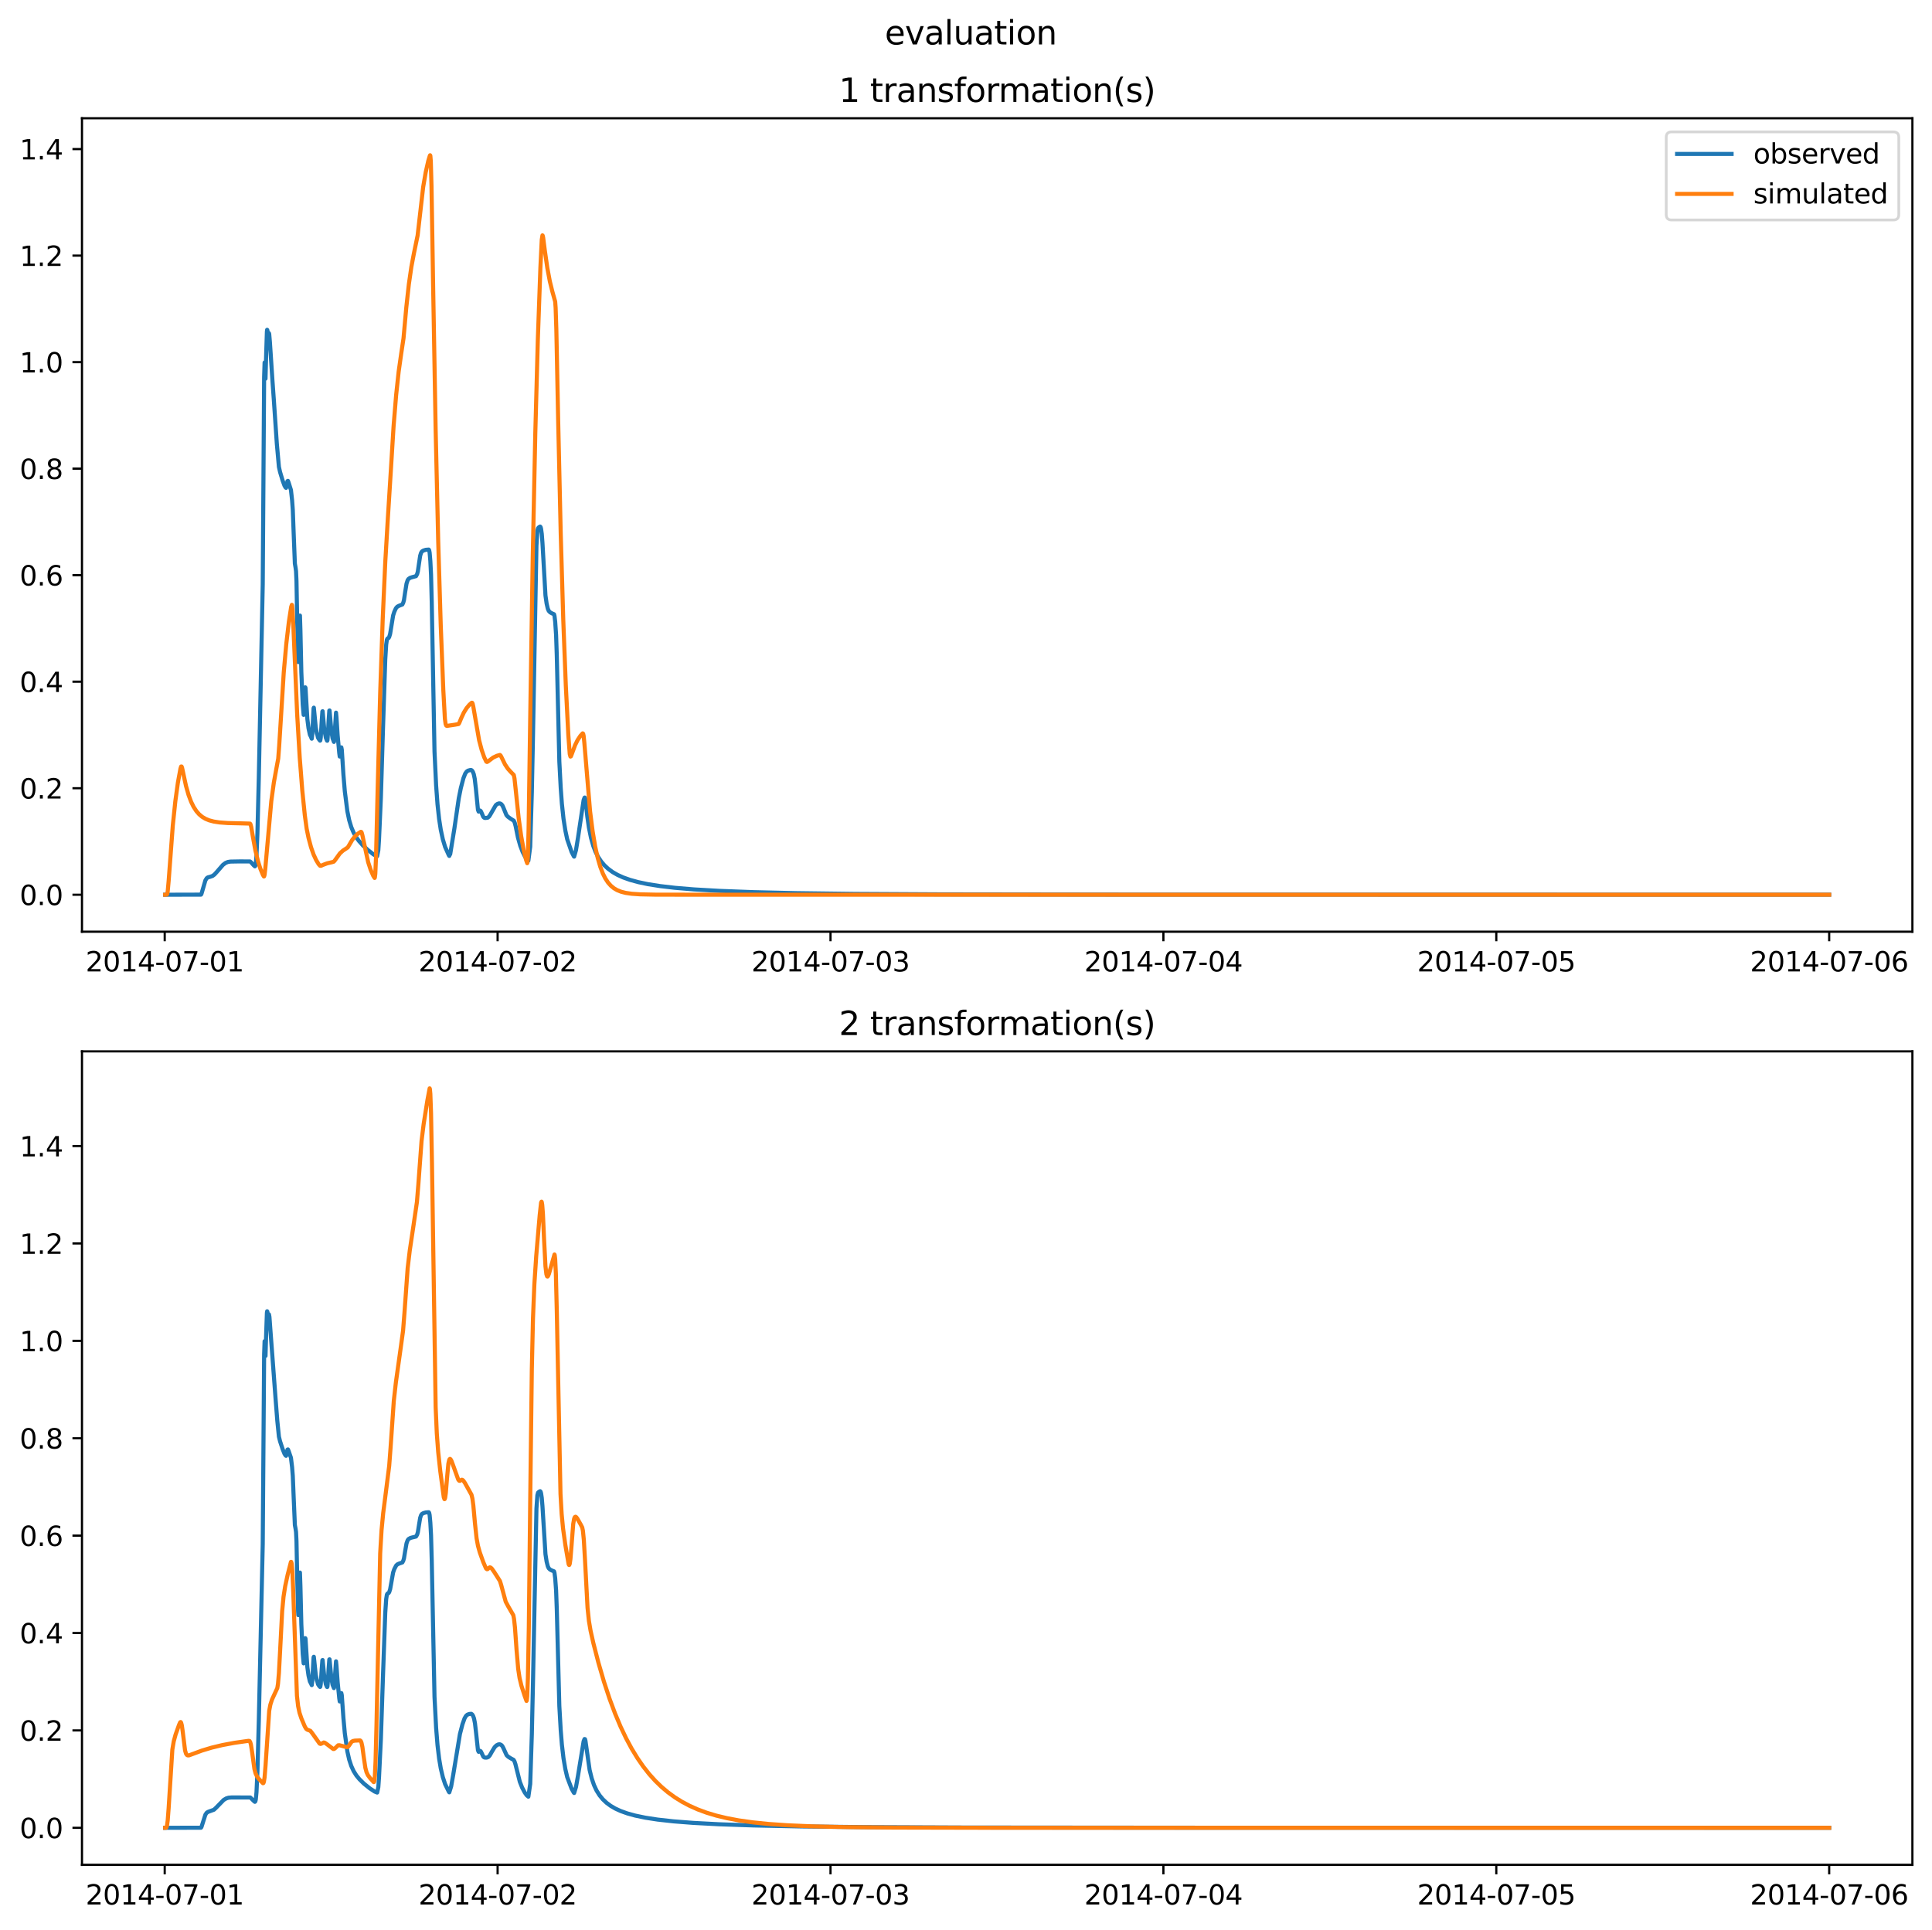 <?xml version="1.0" encoding="utf-8" standalone="no"?>
<!DOCTYPE svg PUBLIC "-//W3C//DTD SVG 1.1//EN"
  "http://www.w3.org/Graphics/SVG/1.1/DTD/svg11.dtd">
<svg xmlns:xlink="http://www.w3.org/1999/xlink" width="709.427pt" height="708.798pt" viewBox="0 0 709.427 708.798" xmlns="http://www.w3.org/2000/svg" version="1.1">
 <defs>
  <style type="text/css">*{stroke-linejoin: round; stroke-linecap: butt}</style>
 </defs>
 <g id="figure_1">
  <g id="patch_1">
   <path d="M 0 708.798 
L 709.427 708.798 
L 709.427 0 
L 0 0 
z
" style="fill: #ffffff"/>
  </g>
  <g id="axes_1">
   <g id="patch_2">
    <path d="M 30.103 342.2 
L 702.227 342.2 
L 702.227 43.44 
L 30.103 43.44 
z
" style="fill: #ffffff"/>
   </g>
   <g id="matplotlib.axis_1">
    <g id="xtick_1">
     <g id="line2d_1">
      <defs>
       <path id="m3fa8c6dbcb" d="M 0 0 
L 0 3.5 
" style="stroke: #000000; stroke-width: 0.8"/>
      </defs>
      <g>
       <use xlink:href="#m3fa8c6dbcb" x="60.484" y="342.2" style="stroke: #000000; stroke-width: 0.8"/>
      </g>
     </g>
     <g id="text_1">
      <!-- 2014-07-01 -->
      <g transform="translate(31.427 356.798) scale(0.1 -0.1)">
       <defs>
        <path id="DejaVuSans-32" d="M 1228 531 
L 3431 531 
L 3431 0 
L 469 0 
L 469 531 
Q 828 903 1448 1529 
Q 2069 2156 2228 2338 
Q 2531 2678 2651 2914 
Q 2772 3150 2772 3378 
Q 2772 3750 2511 3984 
Q 2250 4219 1831 4219 
Q 1534 4219 1204 4116 
Q 875 4013 500 3803 
L 500 4441 
Q 881 4594 1212 4672 
Q 1544 4750 1819 4750 
Q 2544 4750 2975 4387 
Q 3406 4025 3406 3419 
Q 3406 3131 3298 2873 
Q 3191 2616 2906 2266 
Q 2828 2175 2409 1742 
Q 1991 1309 1228 531 
z
" transform="scale(0.016)"/>
        <path id="DejaVuSans-30" d="M 2034 4250 
Q 1547 4250 1301 3770 
Q 1056 3291 1056 2328 
Q 1056 1369 1301 889 
Q 1547 409 2034 409 
Q 2525 409 2770 889 
Q 3016 1369 3016 2328 
Q 3016 3291 2770 3770 
Q 2525 4250 2034 4250 
z
M 2034 4750 
Q 2819 4750 3233 4129 
Q 3647 3509 3647 2328 
Q 3647 1150 3233 529 
Q 2819 -91 2034 -91 
Q 1250 -91 836 529 
Q 422 1150 422 2328 
Q 422 3509 836 4129 
Q 1250 4750 2034 4750 
z
" transform="scale(0.016)"/>
        <path id="DejaVuSans-31" d="M 794 531 
L 1825 531 
L 1825 4091 
L 703 3866 
L 703 4441 
L 1819 4666 
L 2450 4666 
L 2450 531 
L 3481 531 
L 3481 0 
L 794 0 
L 794 531 
z
" transform="scale(0.016)"/>
        <path id="DejaVuSans-34" d="M 2419 4116 
L 825 1625 
L 2419 1625 
L 2419 4116 
z
M 2253 4666 
L 3047 4666 
L 3047 1625 
L 3713 1625 
L 3713 1100 
L 3047 1100 
L 3047 0 
L 2419 0 
L 2419 1100 
L 313 1100 
L 313 1709 
L 2253 4666 
z
" transform="scale(0.016)"/>
        <path id="DejaVuSans-2d" d="M 313 2009 
L 1997 2009 
L 1997 1497 
L 313 1497 
L 313 2009 
z
" transform="scale(0.016)"/>
        <path id="DejaVuSans-37" d="M 525 4666 
L 3525 4666 
L 3525 4397 
L 1831 0 
L 1172 0 
L 2766 4134 
L 525 4134 
L 525 4666 
z
" transform="scale(0.016)"/>
       </defs>
       <use xlink:href="#DejaVuSans-32"/>
       <use xlink:href="#DejaVuSans-30" x="63.623"/>
       <use xlink:href="#DejaVuSans-31" x="127.246"/>
       <use xlink:href="#DejaVuSans-34" x="190.869"/>
       <use xlink:href="#DejaVuSans-2d" x="254.492"/>
       <use xlink:href="#DejaVuSans-30" x="290.576"/>
       <use xlink:href="#DejaVuSans-37" x="354.199"/>
       <use xlink:href="#DejaVuSans-2d" x="417.822"/>
       <use xlink:href="#DejaVuSans-30" x="453.906"/>
       <use xlink:href="#DejaVuSans-31" x="517.529"/>
      </g>
     </g>
    </g>
    <g id="xtick_2">
     <g id="line2d_2">
      <g>
       <use xlink:href="#m3fa8c6dbcb" x="182.723" y="342.2" style="stroke: #000000; stroke-width: 0.8"/>
      </g>
     </g>
     <g id="text_2">
      <!-- 2014-07-02 -->
      <g transform="translate(153.665 356.798) scale(0.1 -0.1)">
       <use xlink:href="#DejaVuSans-32"/>
       <use xlink:href="#DejaVuSans-30" x="63.623"/>
       <use xlink:href="#DejaVuSans-31" x="127.246"/>
       <use xlink:href="#DejaVuSans-34" x="190.869"/>
       <use xlink:href="#DejaVuSans-2d" x="254.492"/>
       <use xlink:href="#DejaVuSans-30" x="290.576"/>
       <use xlink:href="#DejaVuSans-37" x="354.199"/>
       <use xlink:href="#DejaVuSans-2d" x="417.822"/>
       <use xlink:href="#DejaVuSans-30" x="453.906"/>
       <use xlink:href="#DejaVuSans-32" x="517.529"/>
      </g>
     </g>
    </g>
    <g id="xtick_3">
     <g id="line2d_3">
      <g>
       <use xlink:href="#m3fa8c6dbcb" x="304.961" y="342.2" style="stroke: #000000; stroke-width: 0.8"/>
      </g>
     </g>
     <g id="text_3">
      <!-- 2014-07-03 -->
      <g transform="translate(275.903 356.798) scale(0.1 -0.1)">
       <defs>
        <path id="DejaVuSans-33" d="M 2597 2516 
Q 3050 2419 3304 2112 
Q 3559 1806 3559 1356 
Q 3559 666 3084 287 
Q 2609 -91 1734 -91 
Q 1441 -91 1130 -33 
Q 819 25 488 141 
L 488 750 
Q 750 597 1062 519 
Q 1375 441 1716 441 
Q 2309 441 2620 675 
Q 2931 909 2931 1356 
Q 2931 1769 2642 2001 
Q 2353 2234 1838 2234 
L 1294 2234 
L 1294 2753 
L 1863 2753 
Q 2328 2753 2575 2939 
Q 2822 3125 2822 3475 
Q 2822 3834 2567 4026 
Q 2313 4219 1838 4219 
Q 1578 4219 1281 4162 
Q 984 4106 628 3988 
L 628 4550 
Q 988 4650 1302 4700 
Q 1616 4750 1894 4750 
Q 2613 4750 3031 4423 
Q 3450 4097 3450 3541 
Q 3450 3153 3228 2886 
Q 3006 2619 2597 2516 
z
" transform="scale(0.016)"/>
       </defs>
       <use xlink:href="#DejaVuSans-32"/>
       <use xlink:href="#DejaVuSans-30" x="63.623"/>
       <use xlink:href="#DejaVuSans-31" x="127.246"/>
       <use xlink:href="#DejaVuSans-34" x="190.869"/>
       <use xlink:href="#DejaVuSans-2d" x="254.492"/>
       <use xlink:href="#DejaVuSans-30" x="290.576"/>
       <use xlink:href="#DejaVuSans-37" x="354.199"/>
       <use xlink:href="#DejaVuSans-2d" x="417.822"/>
       <use xlink:href="#DejaVuSans-30" x="453.906"/>
       <use xlink:href="#DejaVuSans-33" x="517.529"/>
      </g>
     </g>
    </g>
    <g id="xtick_4">
     <g id="line2d_4">
      <g>
       <use xlink:href="#m3fa8c6dbcb" x="427.199" y="342.2" style="stroke: #000000; stroke-width: 0.8"/>
      </g>
     </g>
     <g id="text_4">
      <!-- 2014-07-04 -->
      <g transform="translate(398.141 356.798) scale(0.1 -0.1)">
       <use xlink:href="#DejaVuSans-32"/>
       <use xlink:href="#DejaVuSans-30" x="63.623"/>
       <use xlink:href="#DejaVuSans-31" x="127.246"/>
       <use xlink:href="#DejaVuSans-34" x="190.869"/>
       <use xlink:href="#DejaVuSans-2d" x="254.492"/>
       <use xlink:href="#DejaVuSans-30" x="290.576"/>
       <use xlink:href="#DejaVuSans-37" x="354.199"/>
       <use xlink:href="#DejaVuSans-2d" x="417.822"/>
       <use xlink:href="#DejaVuSans-30" x="453.906"/>
       <use xlink:href="#DejaVuSans-34" x="517.529"/>
      </g>
     </g>
    </g>
    <g id="xtick_5">
     <g id="line2d_5">
      <g>
       <use xlink:href="#m3fa8c6dbcb" x="549.437" y="342.2" style="stroke: #000000; stroke-width: 0.8"/>
      </g>
     </g>
     <g id="text_5">
      <!-- 2014-07-05 -->
      <g transform="translate(520.38 356.798) scale(0.1 -0.1)">
       <defs>
        <path id="DejaVuSans-35" d="M 691 4666 
L 3169 4666 
L 3169 4134 
L 1269 4134 
L 1269 2991 
Q 1406 3038 1543 3061 
Q 1681 3084 1819 3084 
Q 2600 3084 3056 2656 
Q 3513 2228 3513 1497 
Q 3513 744 3044 326 
Q 2575 -91 1722 -91 
Q 1428 -91 1123 -41 
Q 819 9 494 109 
L 494 744 
Q 775 591 1075 516 
Q 1375 441 1709 441 
Q 2250 441 2565 725 
Q 2881 1009 2881 1497 
Q 2881 1984 2565 2268 
Q 2250 2553 1709 2553 
Q 1456 2553 1204 2497 
Q 953 2441 691 2322 
L 691 4666 
z
" transform="scale(0.016)"/>
       </defs>
       <use xlink:href="#DejaVuSans-32"/>
       <use xlink:href="#DejaVuSans-30" x="63.623"/>
       <use xlink:href="#DejaVuSans-31" x="127.246"/>
       <use xlink:href="#DejaVuSans-34" x="190.869"/>
       <use xlink:href="#DejaVuSans-2d" x="254.492"/>
       <use xlink:href="#DejaVuSans-30" x="290.576"/>
       <use xlink:href="#DejaVuSans-37" x="354.199"/>
       <use xlink:href="#DejaVuSans-2d" x="417.822"/>
       <use xlink:href="#DejaVuSans-30" x="453.906"/>
       <use xlink:href="#DejaVuSans-35" x="517.529"/>
      </g>
     </g>
    </g>
    <g id="xtick_6">
     <g id="line2d_6">
      <g>
       <use xlink:href="#m3fa8c6dbcb" x="671.676" y="342.2" style="stroke: #000000; stroke-width: 0.8"/>
      </g>
     </g>
     <g id="text_6">
      <!-- 2014-07-06 -->
      <g transform="translate(642.618 356.798) scale(0.1 -0.1)">
       <defs>
        <path id="DejaVuSans-36" d="M 2113 2584 
Q 1688 2584 1439 2293 
Q 1191 2003 1191 1497 
Q 1191 994 1439 701 
Q 1688 409 2113 409 
Q 2538 409 2786 701 
Q 3034 994 3034 1497 
Q 3034 2003 2786 2293 
Q 2538 2584 2113 2584 
z
M 3366 4563 
L 3366 3988 
Q 3128 4100 2886 4159 
Q 2644 4219 2406 4219 
Q 1781 4219 1451 3797 
Q 1122 3375 1075 2522 
Q 1259 2794 1537 2939 
Q 1816 3084 2150 3084 
Q 2853 3084 3261 2657 
Q 3669 2231 3669 1497 
Q 3669 778 3244 343 
Q 2819 -91 2113 -91 
Q 1303 -91 875 529 
Q 447 1150 447 2328 
Q 447 3434 972 4092 
Q 1497 4750 2381 4750 
Q 2619 4750 2861 4703 
Q 3103 4656 3366 4563 
z
" transform="scale(0.016)"/>
       </defs>
       <use xlink:href="#DejaVuSans-32"/>
       <use xlink:href="#DejaVuSans-30" x="63.623"/>
       <use xlink:href="#DejaVuSans-31" x="127.246"/>
       <use xlink:href="#DejaVuSans-34" x="190.869"/>
       <use xlink:href="#DejaVuSans-2d" x="254.492"/>
       <use xlink:href="#DejaVuSans-30" x="290.576"/>
       <use xlink:href="#DejaVuSans-37" x="354.199"/>
       <use xlink:href="#DejaVuSans-2d" x="417.822"/>
       <use xlink:href="#DejaVuSans-30" x="453.906"/>
       <use xlink:href="#DejaVuSans-36" x="517.529"/>
      </g>
     </g>
    </g>
   </g>
   <g id="matplotlib.axis_2">
    <g id="ytick_1">
     <g id="line2d_7">
      <defs>
       <path id="m1f73ae79f8" d="M 0 0 
L -3.5 0 
" style="stroke: #000000; stroke-width: 0.8"/>
      </defs>
      <g>
       <use xlink:href="#m1f73ae79f8" x="30.103" y="328.62" style="stroke: #000000; stroke-width: 0.8"/>
      </g>
     </g>
     <g id="text_7">
      <!-- 0.0 -->
      <g transform="translate(7.2 332.419) scale(0.1 -0.1)">
       <defs>
        <path id="DejaVuSans-2e" d="M 684 794 
L 1344 794 
L 1344 0 
L 684 0 
L 684 794 
z
" transform="scale(0.016)"/>
       </defs>
       <use xlink:href="#DejaVuSans-30"/>
       <use xlink:href="#DejaVuSans-2e" x="63.623"/>
       <use xlink:href="#DejaVuSans-30" x="95.41"/>
      </g>
     </g>
    </g>
    <g id="ytick_2">
     <g id="line2d_8">
      <g>
       <use xlink:href="#m1f73ae79f8" x="30.103" y="289.497" style="stroke: #000000; stroke-width: 0.8"/>
      </g>
     </g>
     <g id="text_8">
      <!-- 0.2 -->
      <g transform="translate(7.2 293.296) scale(0.1 -0.1)">
       <use xlink:href="#DejaVuSans-30"/>
       <use xlink:href="#DejaVuSans-2e" x="63.623"/>
       <use xlink:href="#DejaVuSans-32" x="95.41"/>
      </g>
     </g>
    </g>
    <g id="ytick_3">
     <g id="line2d_9">
      <g>
       <use xlink:href="#m1f73ae79f8" x="30.103" y="250.373" style="stroke: #000000; stroke-width: 0.8"/>
      </g>
     </g>
     <g id="text_9">
      <!-- 0.4 -->
      <g transform="translate(7.2 254.173) scale(0.1 -0.1)">
       <use xlink:href="#DejaVuSans-30"/>
       <use xlink:href="#DejaVuSans-2e" x="63.623"/>
       <use xlink:href="#DejaVuSans-34" x="95.41"/>
      </g>
     </g>
    </g>
    <g id="ytick_4">
     <g id="line2d_10">
      <g>
       <use xlink:href="#m1f73ae79f8" x="30.103" y="211.25" style="stroke: #000000; stroke-width: 0.8"/>
      </g>
     </g>
     <g id="text_10">
      <!-- 0.6 -->
      <g transform="translate(7.2 215.049) scale(0.1 -0.1)">
       <use xlink:href="#DejaVuSans-30"/>
       <use xlink:href="#DejaVuSans-2e" x="63.623"/>
       <use xlink:href="#DejaVuSans-36" x="95.41"/>
      </g>
     </g>
    </g>
    <g id="ytick_5">
     <g id="line2d_11">
      <g>
       <use xlink:href="#m1f73ae79f8" x="30.103" y="172.127" style="stroke: #000000; stroke-width: 0.8"/>
      </g>
     </g>
     <g id="text_11">
      <!-- 0.8 -->
      <g transform="translate(7.2 175.926) scale(0.1 -0.1)">
       <defs>
        <path id="DejaVuSans-38" d="M 2034 2216 
Q 1584 2216 1326 1975 
Q 1069 1734 1069 1313 
Q 1069 891 1326 650 
Q 1584 409 2034 409 
Q 2484 409 2743 651 
Q 3003 894 3003 1313 
Q 3003 1734 2745 1975 
Q 2488 2216 2034 2216 
z
M 1403 2484 
Q 997 2584 770 2862 
Q 544 3141 544 3541 
Q 544 4100 942 4425 
Q 1341 4750 2034 4750 
Q 2731 4750 3128 4425 
Q 3525 4100 3525 3541 
Q 3525 3141 3298 2862 
Q 3072 2584 2669 2484 
Q 3125 2378 3379 2068 
Q 3634 1759 3634 1313 
Q 3634 634 3220 271 
Q 2806 -91 2034 -91 
Q 1263 -91 848 271 
Q 434 634 434 1313 
Q 434 1759 690 2068 
Q 947 2378 1403 2484 
z
M 1172 3481 
Q 1172 3119 1398 2916 
Q 1625 2713 2034 2713 
Q 2441 2713 2670 2916 
Q 2900 3119 2900 3481 
Q 2900 3844 2670 4047 
Q 2441 4250 2034 4250 
Q 1625 4250 1398 4047 
Q 1172 3844 1172 3481 
z
" transform="scale(0.016)"/>
       </defs>
       <use xlink:href="#DejaVuSans-30"/>
       <use xlink:href="#DejaVuSans-2e" x="63.623"/>
       <use xlink:href="#DejaVuSans-38" x="95.41"/>
      </g>
     </g>
    </g>
    <g id="ytick_6">
     <g id="line2d_12">
      <g>
       <use xlink:href="#m1f73ae79f8" x="30.103" y="133.003" style="stroke: #000000; stroke-width: 0.8"/>
      </g>
     </g>
     <g id="text_12">
      <!-- 1.0 -->
      <g transform="translate(7.2 136.803) scale(0.1 -0.1)">
       <use xlink:href="#DejaVuSans-31"/>
       <use xlink:href="#DejaVuSans-2e" x="63.623"/>
       <use xlink:href="#DejaVuSans-30" x="95.41"/>
      </g>
     </g>
    </g>
    <g id="ytick_7">
     <g id="line2d_13">
      <g>
       <use xlink:href="#m1f73ae79f8" x="30.103" y="93.88" style="stroke: #000000; stroke-width: 0.8"/>
      </g>
     </g>
     <g id="text_13">
      <!-- 1.2 -->
      <g transform="translate(7.2 97.679) scale(0.1 -0.1)">
       <use xlink:href="#DejaVuSans-31"/>
       <use xlink:href="#DejaVuSans-2e" x="63.623"/>
       <use xlink:href="#DejaVuSans-32" x="95.41"/>
      </g>
     </g>
    </g>
    <g id="ytick_8">
     <g id="line2d_14">
      <g>
       <use xlink:href="#m1f73ae79f8" x="30.103" y="54.757" style="stroke: #000000; stroke-width: 0.8"/>
      </g>
     </g>
     <g id="text_14">
      <!-- 1.4 -->
      <g transform="translate(7.2 58.556) scale(0.1 -0.1)">
       <use xlink:href="#DejaVuSans-31"/>
       <use xlink:href="#DejaVuSans-2e" x="63.623"/>
       <use xlink:href="#DejaVuSans-34" x="95.41"/>
      </g>
     </g>
    </g>
   </g>
   <g id="line2d_15">
    <path d="M 60.654 328.62 
L 73.812 328.584 
L 73.982 328.286 
L 75.425 323.329 
L 75.934 322.522 
L 76.358 322.237 
L 77.207 322.019 
L 78.056 321.71 
L 78.735 321.206 
L 79.584 320.28 
L 81.876 317.645 
L 82.81 316.953 
L 83.659 316.594 
L 84.593 316.447 
L 88.073 316.382 
L 91.808 316.4 
L 92.148 316.668 
L 93.166 317.809 
L 93.591 318.191 
L 93.76 318.008 
L 93.93 317.242 
L 94.185 314.294 
L 94.524 306.161 
L 95.034 285.645 
L 96.477 214.641 
L 96.986 138.476 
L 97.156 133.146 
L 97.495 139.07 
L 97.75 129.675 
L 98.005 121.786 
L 98.09 121.122 
L 98.175 121.272 
L 98.429 123.214 
L 98.684 122.3 
L 98.769 122.383 
L 98.854 122.678 
L 99.108 125.645 
L 100.042 139.813 
L 100.551 146.861 
L 101.655 163.013 
L 102.419 171.492 
L 102.843 173.378 
L 103.777 176.481 
L 104.456 178.35 
L 104.881 179.086 
L 105.05 179.18 
L 105.22 178.604 
L 105.56 176.706 
L 105.73 176.612 
L 105.984 177.246 
L 106.833 179.965 
L 107.258 183.751 
L 107.512 187.306 
L 107.852 196.279 
L 108.276 207.026 
L 108.531 208.485 
L 108.701 209.767 
L 108.87 213.469 
L 109.125 227.483 
L 109.465 241.674 
L 109.549 243.19 
L 109.804 235.318 
L 110.059 226.731 
L 110.144 226.091 
L 110.313 231.455 
L 110.653 246.925 
L 111.162 258.77 
L 111.502 262.57 
L 111.587 262.33 
L 112.096 252.453 
L 112.181 252.63 
L 112.86 264.104 
L 113.285 267.469 
L 113.794 269.839 
L 114.133 270.511 
L 114.473 271.314 
L 114.643 269.936 
L 115.152 260.115 
L 115.237 259.914 
L 115.407 261.566 
L 115.916 266.929 
L 116.341 269.403 
L 116.425 269.439 
L 116.765 270.937 
L 117.189 271.63 
L 117.529 272.035 
L 117.614 271.942 
L 117.784 270.86 
L 118.123 264.98 
L 118.378 261.32 
L 118.463 261.219 
L 119.057 267.73 
L 119.651 270.977 
L 120.076 272.03 
L 120.16 272.071 
L 120.245 271.88 
L 120.415 269.593 
L 120.67 264.714 
L 120.924 260.984 
L 121.009 260.939 
L 121.688 268.563 
L 122.113 271.161 
L 122.622 272.498 
L 122.707 272.075 
L 122.962 268.321 
L 123.386 261.744 
L 123.556 263.556 
L 123.98 270.051 
L 124.575 276.617 
L 124.744 277.864 
L 124.829 277.859 
L 125.339 274.491 
L 125.508 275.383 
L 126.103 284.529 
L 126.612 290.592 
L 127.546 297.951 
L 128.225 301.243 
L 128.989 303.787 
L 129.838 305.815 
L 130.771 307.469 
L 131.79 308.864 
L 133.318 310.564 
L 135.016 312.138 
L 137.138 313.808 
L 138.411 314.514 
L 138.496 314.466 
L 138.921 312.279 
L 139.175 308.32 
L 139.854 293.012 
L 140.618 267.985 
L 141.467 242.217 
L 141.807 236.761 
L 142.061 234.969 
L 142.316 234.489 
L 142.656 234.372 
L 142.91 233.961 
L 143.25 232.822 
L 143.589 230.763 
L 144.353 226.062 
L 144.778 224.721 
L 145.372 223.423 
L 145.881 222.823 
L 146.476 222.511 
L 147.749 222.023 
L 148.089 221.312 
L 148.343 220.364 
L 148.768 217.502 
L 149.277 214.349 
L 149.701 213.057 
L 150.041 212.599 
L 150.635 212.212 
L 151.399 211.973 
L 152.757 211.62 
L 153.182 210.829 
L 153.436 209.857 
L 153.861 206.94 
L 154.285 204.109 
L 154.625 203.02 
L 154.964 202.518 
L 155.474 202.208 
L 156.323 201.942 
L 157.426 201.847 
L 157.596 202.111 
L 157.766 203.015 
L 158.02 206.049 
L 158.275 211.071 
L 158.53 221.005 
L 159.548 276.015 
L 160.143 288.51 
L 160.652 295.409 
L 161.246 300.84 
L 161.84 304.705 
L 162.604 308.261 
L 163.453 311.085 
L 164.811 314.126 
L 164.981 314.374 
L 165.151 313.788 
L 165.236 313.854 
L 165.321 313.693 
L 166.849 304.291 
L 168.462 293.196 
L 169.226 289.394 
L 170.159 285.846 
L 170.838 284.115 
L 171.348 283.399 
L 171.857 283.048 
L 172.621 282.829 
L 173.045 282.824 
L 173.3 282.984 
L 173.64 283.487 
L 173.979 284.395 
L 174.319 286.04 
L 174.743 289.644 
L 175.507 297.456 
L 175.762 298.099 
L 175.932 297.981 
L 176.271 297.688 
L 176.526 297.872 
L 176.865 298.592 
L 177.46 300.008 
L 177.799 300.343 
L 178.139 300.439 
L 179.073 300.33 
L 179.582 299.92 
L 180.006 299.269 
L 182.044 295.735 
L 182.638 295.277 
L 183.232 295.067 
L 183.656 295.103 
L 184.081 295.344 
L 184.505 295.865 
L 184.93 296.821 
L 185.948 299.347 
L 186.458 299.934 
L 187.476 300.689 
L 188.665 301.428 
L 189.004 302.156 
L 189.344 303.439 
L 190.193 307.622 
L 191.042 310.634 
L 191.891 312.853 
L 192.824 314.696 
L 193.503 315.671 
L 194.013 316.124 
L 194.692 311.002 
L 195.286 291.113 
L 195.71 270.336 
L 196.984 200.387 
L 197.323 195.02 
L 197.578 193.977 
L 197.918 193.634 
L 198.342 193.399 
L 198.512 193.592 
L 198.682 194.242 
L 198.936 196.055 
L 199.191 199.389 
L 200.294 218.705 
L 200.719 221.692 
L 201.143 223.533 
L 201.483 224.344 
L 201.992 224.894 
L 202.671 225.266 
L 203.435 225.596 
L 203.605 226.209 
L 203.86 228.304 
L 204.199 233.253 
L 204.454 240.877 
L 205.388 279.737 
L 205.897 289.434 
L 206.321 295.19 
L 206.916 300.705 
L 207.595 305.05 
L 208.274 308.234 
L 209.887 312.912 
L 210.736 314.551 
L 210.82 314.634 
L 211.5 312.239 
L 212.264 307.556 
L 214.301 293.875 
L 214.64 292.96 
L 214.725 292.922 
L 214.895 293.24 
L 215.065 294.366 
L 215.659 299.881 
L 216.253 303.995 
L 217.017 307.762 
L 217.866 310.74 
L 218.715 312.932 
L 219.649 314.757 
L 220.752 316.417 
L 221.941 317.817 
L 223.299 319.083 
L 224.997 320.322 
L 226.779 321.342 
L 228.817 322.267 
L 231.363 323.171 
L 234.334 323.987 
L 237.9 324.736 
L 242.399 325.446 
L 247.832 326.079 
L 254.792 326.662 
L 264.3 327.209 
L 276.608 327.672 
L 292.398 328.04 
L 313.959 328.317 
L 345.792 328.486 
L 413.447 328.575 
L 665.903 328.6 
L 671.676 328.6 
L 671.676 328.6 
" clip-path="url(#p3290d3e503)" style="fill: none; stroke: #1f77b4; stroke-width: 1.5; stroke-linecap: square"/>
   </g>
   <g id="line2d_16">
    <path d="M 60.654 328.62 
L 61.248 328.561 
L 61.418 328.26 
L 61.588 327.36 
L 61.928 323.56 
L 63.455 303.146 
L 64.389 294.237 
L 65.323 287.453 
L 66.257 282.323 
L 66.511 281.528 
L 66.681 281.527 
L 66.851 281.95 
L 67.275 283.92 
L 68.294 288.652 
L 69.228 291.942 
L 70.162 294.448 
L 71.095 296.356 
L 72.114 297.922 
L 73.133 299.085 
L 74.236 300.011 
L 75.425 300.724 
L 76.783 301.288 
L 78.481 301.74 
L 80.603 302.066 
L 83.659 302.29 
L 88.837 302.411 
L 91.808 302.496 
L 91.978 302.732 
L 92.232 303.634 
L 92.827 307.154 
L 93.76 312.261 
L 94.694 316.164 
L 95.628 319.135 
L 96.562 321.385 
L 96.901 321.923 
L 96.986 321.878 
L 97.156 321.287 
L 97.411 319.063 
L 99.618 294.239 
L 100.551 287.455 
L 101.485 282.282 
L 102.164 278.604 
L 102.504 274.128 
L 104.202 246.874 
L 105.135 236.403 
L 106.069 228.431 
L 106.918 222.897 
L 107.173 222.146 
L 107.258 222.413 
L 107.427 224.078 
L 107.767 231.032 
L 109.125 262.489 
L 110.059 278.265 
L 110.993 290.277 
L 111.926 299.423 
L 112.605 304.385 
L 113.285 307.722 
L 114.218 311.211 
L 115.152 313.865 
L 116.086 315.887 
L 117.02 317.424 
L 117.529 317.978 
L 117.868 317.998 
L 118.717 317.616 
L 120.16 317.08 
L 121.943 316.664 
L 122.537 316.496 
L 122.877 316.128 
L 124.829 313.418 
L 125.933 312.415 
L 127.121 311.64 
L 127.715 311.218 
L 128.225 310.374 
L 129.328 308.495 
L 130.347 307.209 
L 131.451 306.185 
L 132.469 305.517 
L 132.639 305.541 
L 132.809 305.808 
L 133.063 306.742 
L 135.186 316.651 
L 136.119 319.506 
L 137.053 321.667 
L 137.562 322.458 
L 137.647 322.317 
L 137.817 320.905 
L 138.072 314.813 
L 138.666 290.305 
L 139.6 254.586 
L 140.534 227.29 
L 141.467 206.505 
L 142.401 190.673 
L 143.505 173.006 
L 144.523 156.562 
L 145.457 145.157 
L 146.391 136.473 
L 147.325 129.857 
L 148.173 124.235 
L 149.192 112.916 
L 150.126 104.432 
L 151.06 97.97 
L 151.993 93.05 
L 153.352 86.468 
L 155.389 68.675 
L 156.323 63.25 
L 157.256 59.119 
L 157.851 57.136 
L 157.935 57.02 
L 158.02 57.187 
L 158.19 59.218 
L 158.445 68.233 
L 159.039 104.742 
L 159.973 158.003 
L 160.907 198.704 
L 161.84 229.696 
L 162.774 253.282 
L 163.368 264.028 
L 163.623 265.905 
L 163.878 266.512 
L 164.132 266.62 
L 164.896 266.491 
L 167.103 266.163 
L 168.377 265.931 
L 168.631 265.552 
L 169.395 263.689 
L 170.329 261.697 
L 171.348 260.059 
L 172.366 258.843 
L 173.215 258.103 
L 173.385 258.121 
L 173.555 258.445 
L 173.809 259.596 
L 175.932 271.889 
L 176.865 275.432 
L 177.799 278.129 
L 178.563 279.731 
L 178.818 279.864 
L 179.157 279.694 
L 181.11 278.227 
L 182.468 277.587 
L 183.572 277.285 
L 183.826 277.488 
L 184.251 278.307 
L 185.439 280.754 
L 186.458 282.293 
L 187.476 283.437 
L 188.665 284.647 
L 188.919 285.898 
L 189.344 289.842 
L 190.447 300.415 
L 191.381 307.144 
L 192.315 312.267 
L 193.164 315.819 
L 193.588 317.042 
L 193.673 316.838 
L 193.843 314.547 
L 194.098 304.481 
L 194.692 263.814 
L 195.626 204.508 
L 196.559 159.187 
L 197.493 124.677 
L 198.427 98.421 
L 198.936 88.015 
L 199.191 86.442 
L 199.276 86.527 
L 199.446 87.282 
L 200.04 91.879 
L 200.974 98.393 
L 201.907 103.363 
L 202.841 107.146 
L 203.86 110.773 
L 204.029 113.089 
L 204.284 120.911 
L 204.963 154.62 
L 205.897 196.068 
L 206.831 227.689 
L 207.765 251.767 
L 208.698 270.084 
L 209.208 276.923 
L 209.462 277.877 
L 209.632 277.788 
L 209.972 276.938 
L 211.16 273.704 
L 212.094 271.819 
L 213.112 270.271 
L 213.961 269.35 
L 214.131 269.483 
L 214.301 270.222 
L 214.556 272.655 
L 216.678 298.014 
L 217.612 305.315 
L 218.545 310.875 
L 219.479 315.108 
L 220.413 318.331 
L 221.347 320.786 
L 222.28 322.655 
L 223.299 324.189 
L 224.318 325.328 
L 225.421 326.235 
L 226.61 326.934 
L 228.053 327.514 
L 229.75 327.946 
L 231.958 328.266 
L 235.098 328.478 
L 240.531 328.591 
L 257.254 328.62 
L 671.676 328.62 
L 671.676 328.62 
" clip-path="url(#p3290d3e503)" style="fill: none; stroke: #ff7f0e; stroke-width: 1.5; stroke-linecap: square"/>
   </g>
   <g id="patch_3">
    <path d="M 30.103 342.2 
L 30.103 43.44 
" style="fill: none; stroke: #000000; stroke-width: 0.8; stroke-linejoin: miter; stroke-linecap: square"/>
   </g>
   <g id="patch_4">
    <path d="M 702.227 342.2 
L 702.227 43.44 
" style="fill: none; stroke: #000000; stroke-width: 0.8; stroke-linejoin: miter; stroke-linecap: square"/>
   </g>
   <g id="patch_5">
    <path d="M 30.103 342.2 
L 702.227 342.2 
" style="fill: none; stroke: #000000; stroke-width: 0.8; stroke-linejoin: miter; stroke-linecap: square"/>
   </g>
   <g id="patch_6">
    <path d="M 30.103 43.44 
L 702.227 43.44 
" style="fill: none; stroke: #000000; stroke-width: 0.8; stroke-linejoin: miter; stroke-linecap: square"/>
   </g>
   <g id="text_15">
    <!-- 1 transformation(s) -->
    <g transform="translate(308.05 37.44) scale(0.12 -0.12)">
     <defs>
      <path id="DejaVuSans-20" transform="scale(0.016)"/>
      <path id="DejaVuSans-74" d="M 1172 4494 
L 1172 3500 
L 2356 3500 
L 2356 3053 
L 1172 3053 
L 1172 1153 
Q 1172 725 1289 603 
Q 1406 481 1766 481 
L 2356 481 
L 2356 0 
L 1766 0 
Q 1100 0 847 248 
Q 594 497 594 1153 
L 594 3053 
L 172 3053 
L 172 3500 
L 594 3500 
L 594 4494 
L 1172 4494 
z
" transform="scale(0.016)"/>
      <path id="DejaVuSans-72" d="M 2631 2963 
Q 2534 3019 2420 3045 
Q 2306 3072 2169 3072 
Q 1681 3072 1420 2755 
Q 1159 2438 1159 1844 
L 1159 0 
L 581 0 
L 581 3500 
L 1159 3500 
L 1159 2956 
Q 1341 3275 1631 3429 
Q 1922 3584 2338 3584 
Q 2397 3584 2469 3576 
Q 2541 3569 2628 3553 
L 2631 2963 
z
" transform="scale(0.016)"/>
      <path id="DejaVuSans-61" d="M 2194 1759 
Q 1497 1759 1228 1600 
Q 959 1441 959 1056 
Q 959 750 1161 570 
Q 1363 391 1709 391 
Q 2188 391 2477 730 
Q 2766 1069 2766 1631 
L 2766 1759 
L 2194 1759 
z
M 3341 1997 
L 3341 0 
L 2766 0 
L 2766 531 
Q 2569 213 2275 61 
Q 1981 -91 1556 -91 
Q 1019 -91 701 211 
Q 384 513 384 1019 
Q 384 1609 779 1909 
Q 1175 2209 1959 2209 
L 2766 2209 
L 2766 2266 
Q 2766 2663 2505 2880 
Q 2244 3097 1772 3097 
Q 1472 3097 1187 3025 
Q 903 2953 641 2809 
L 641 3341 
Q 956 3463 1253 3523 
Q 1550 3584 1831 3584 
Q 2591 3584 2966 3190 
Q 3341 2797 3341 1997 
z
" transform="scale(0.016)"/>
      <path id="DejaVuSans-6e" d="M 3513 2113 
L 3513 0 
L 2938 0 
L 2938 2094 
Q 2938 2591 2744 2837 
Q 2550 3084 2163 3084 
Q 1697 3084 1428 2787 
Q 1159 2491 1159 1978 
L 1159 0 
L 581 0 
L 581 3500 
L 1159 3500 
L 1159 2956 
Q 1366 3272 1645 3428 
Q 1925 3584 2291 3584 
Q 2894 3584 3203 3211 
Q 3513 2838 3513 2113 
z
" transform="scale(0.016)"/>
      <path id="DejaVuSans-73" d="M 2834 3397 
L 2834 2853 
Q 2591 2978 2328 3040 
Q 2066 3103 1784 3103 
Q 1356 3103 1142 2972 
Q 928 2841 928 2578 
Q 928 2378 1081 2264 
Q 1234 2150 1697 2047 
L 1894 2003 
Q 2506 1872 2764 1633 
Q 3022 1394 3022 966 
Q 3022 478 2636 193 
Q 2250 -91 1575 -91 
Q 1294 -91 989 -36 
Q 684 19 347 128 
L 347 722 
Q 666 556 975 473 
Q 1284 391 1588 391 
Q 1994 391 2212 530 
Q 2431 669 2431 922 
Q 2431 1156 2273 1281 
Q 2116 1406 1581 1522 
L 1381 1569 
Q 847 1681 609 1914 
Q 372 2147 372 2553 
Q 372 3047 722 3315 
Q 1072 3584 1716 3584 
Q 2034 3584 2315 3537 
Q 2597 3491 2834 3397 
z
" transform="scale(0.016)"/>
      <path id="DejaVuSans-66" d="M 2375 4863 
L 2375 4384 
L 1825 4384 
Q 1516 4384 1395 4259 
Q 1275 4134 1275 3809 
L 1275 3500 
L 2222 3500 
L 2222 3053 
L 1275 3053 
L 1275 0 
L 697 0 
L 697 3053 
L 147 3053 
L 147 3500 
L 697 3500 
L 697 3744 
Q 697 4328 969 4595 
Q 1241 4863 1831 4863 
L 2375 4863 
z
" transform="scale(0.016)"/>
      <path id="DejaVuSans-6f" d="M 1959 3097 
Q 1497 3097 1228 2736 
Q 959 2375 959 1747 
Q 959 1119 1226 758 
Q 1494 397 1959 397 
Q 2419 397 2687 759 
Q 2956 1122 2956 1747 
Q 2956 2369 2687 2733 
Q 2419 3097 1959 3097 
z
M 1959 3584 
Q 2709 3584 3137 3096 
Q 3566 2609 3566 1747 
Q 3566 888 3137 398 
Q 2709 -91 1959 -91 
Q 1206 -91 779 398 
Q 353 888 353 1747 
Q 353 2609 779 3096 
Q 1206 3584 1959 3584 
z
" transform="scale(0.016)"/>
      <path id="DejaVuSans-6d" d="M 3328 2828 
Q 3544 3216 3844 3400 
Q 4144 3584 4550 3584 
Q 5097 3584 5394 3201 
Q 5691 2819 5691 2113 
L 5691 0 
L 5113 0 
L 5113 2094 
Q 5113 2597 4934 2840 
Q 4756 3084 4391 3084 
Q 3944 3084 3684 2787 
Q 3425 2491 3425 1978 
L 3425 0 
L 2847 0 
L 2847 2094 
Q 2847 2600 2669 2842 
Q 2491 3084 2119 3084 
Q 1678 3084 1418 2786 
Q 1159 2488 1159 1978 
L 1159 0 
L 581 0 
L 581 3500 
L 1159 3500 
L 1159 2956 
Q 1356 3278 1631 3431 
Q 1906 3584 2284 3584 
Q 2666 3584 2933 3390 
Q 3200 3197 3328 2828 
z
" transform="scale(0.016)"/>
      <path id="DejaVuSans-69" d="M 603 3500 
L 1178 3500 
L 1178 0 
L 603 0 
L 603 3500 
z
M 603 4863 
L 1178 4863 
L 1178 4134 
L 603 4134 
L 603 4863 
z
" transform="scale(0.016)"/>
      <path id="DejaVuSans-28" d="M 1984 4856 
Q 1566 4138 1362 3434 
Q 1159 2731 1159 2009 
Q 1159 1288 1364 580 
Q 1569 -128 1984 -844 
L 1484 -844 
Q 1016 -109 783 600 
Q 550 1309 550 2009 
Q 550 2706 781 3412 
Q 1013 4119 1484 4856 
L 1984 4856 
z
" transform="scale(0.016)"/>
      <path id="DejaVuSans-29" d="M 513 4856 
L 1013 4856 
Q 1481 4119 1714 3412 
Q 1947 2706 1947 2009 
Q 1947 1309 1714 600 
Q 1481 -109 1013 -844 
L 513 -844 
Q 928 -128 1133 580 
Q 1338 1288 1338 2009 
Q 1338 2731 1133 3434 
Q 928 4138 513 4856 
z
" transform="scale(0.016)"/>
     </defs>
     <use xlink:href="#DejaVuSans-31"/>
     <use xlink:href="#DejaVuSans-20" x="63.623"/>
     <use xlink:href="#DejaVuSans-74" x="95.41"/>
     <use xlink:href="#DejaVuSans-72" x="134.619"/>
     <use xlink:href="#DejaVuSans-61" x="175.732"/>
     <use xlink:href="#DejaVuSans-6e" x="237.012"/>
     <use xlink:href="#DejaVuSans-73" x="300.391"/>
     <use xlink:href="#DejaVuSans-66" x="352.49"/>
     <use xlink:href="#DejaVuSans-6f" x="387.695"/>
     <use xlink:href="#DejaVuSans-72" x="448.877"/>
     <use xlink:href="#DejaVuSans-6d" x="488.24"/>
     <use xlink:href="#DejaVuSans-61" x="585.652"/>
     <use xlink:href="#DejaVuSans-74" x="646.932"/>
     <use xlink:href="#DejaVuSans-69" x="686.141"/>
     <use xlink:href="#DejaVuSans-6f" x="713.924"/>
     <use xlink:href="#DejaVuSans-6e" x="775.105"/>
     <use xlink:href="#DejaVuSans-28" x="838.484"/>
     <use xlink:href="#DejaVuSans-73" x="877.498"/>
     <use xlink:href="#DejaVuSans-29" x="929.598"/>
    </g>
   </g>
   <g id="legend_1">
    <g id="patch_7">
     <path d="M 613.833 80.796 
L 695.227 80.796 
Q 697.227 80.796 697.227 78.796 
L 697.227 50.44 
Q 697.227 48.44 695.227 48.44 
L 613.833 48.44 
Q 611.833 48.44 611.833 50.44 
L 611.833 78.796 
Q 611.833 80.796 613.833 80.796 
z
" style="fill: #ffffff; opacity: 0.8; stroke: #cccccc; stroke-linejoin: miter"/>
    </g>
    <g id="line2d_17">
     <path d="M 615.833 56.538 
L 625.833 56.538 
L 635.833 56.538 
" style="fill: none; stroke: #1f77b4; stroke-width: 1.5; stroke-linecap: square"/>
    </g>
    <g id="text_16">
     <!-- observed -->
     <g transform="translate(643.833 60.038) scale(0.1 -0.1)">
      <defs>
       <path id="DejaVuSans-62" d="M 3116 1747 
Q 3116 2381 2855 2742 
Q 2594 3103 2138 3103 
Q 1681 3103 1420 2742 
Q 1159 2381 1159 1747 
Q 1159 1113 1420 752 
Q 1681 391 2138 391 
Q 2594 391 2855 752 
Q 3116 1113 3116 1747 
z
M 1159 2969 
Q 1341 3281 1617 3432 
Q 1894 3584 2278 3584 
Q 2916 3584 3314 3078 
Q 3713 2572 3713 1747 
Q 3713 922 3314 415 
Q 2916 -91 2278 -91 
Q 1894 -91 1617 61 
Q 1341 213 1159 525 
L 1159 0 
L 581 0 
L 581 4863 
L 1159 4863 
L 1159 2969 
z
" transform="scale(0.016)"/>
       <path id="DejaVuSans-65" d="M 3597 1894 
L 3597 1613 
L 953 1613 
Q 991 1019 1311 708 
Q 1631 397 2203 397 
Q 2534 397 2845 478 
Q 3156 559 3463 722 
L 3463 178 
Q 3153 47 2828 -22 
Q 2503 -91 2169 -91 
Q 1331 -91 842 396 
Q 353 884 353 1716 
Q 353 2575 817 3079 
Q 1281 3584 2069 3584 
Q 2775 3584 3186 3129 
Q 3597 2675 3597 1894 
z
M 3022 2063 
Q 3016 2534 2758 2815 
Q 2500 3097 2075 3097 
Q 1594 3097 1305 2825 
Q 1016 2553 972 2059 
L 3022 2063 
z
" transform="scale(0.016)"/>
       <path id="DejaVuSans-76" d="M 191 3500 
L 800 3500 
L 1894 563 
L 2988 3500 
L 3597 3500 
L 2284 0 
L 1503 0 
L 191 3500 
z
" transform="scale(0.016)"/>
       <path id="DejaVuSans-64" d="M 2906 2969 
L 2906 4863 
L 3481 4863 
L 3481 0 
L 2906 0 
L 2906 525 
Q 2725 213 2448 61 
Q 2172 -91 1784 -91 
Q 1150 -91 751 415 
Q 353 922 353 1747 
Q 353 2572 751 3078 
Q 1150 3584 1784 3584 
Q 2172 3584 2448 3432 
Q 2725 3281 2906 2969 
z
M 947 1747 
Q 947 1113 1208 752 
Q 1469 391 1925 391 
Q 2381 391 2643 752 
Q 2906 1113 2906 1747 
Q 2906 2381 2643 2742 
Q 2381 3103 1925 3103 
Q 1469 3103 1208 2742 
Q 947 2381 947 1747 
z
" transform="scale(0.016)"/>
      </defs>
      <use xlink:href="#DejaVuSans-6f"/>
      <use xlink:href="#DejaVuSans-62" x="61.182"/>
      <use xlink:href="#DejaVuSans-73" x="124.658"/>
      <use xlink:href="#DejaVuSans-65" x="176.758"/>
      <use xlink:href="#DejaVuSans-72" x="238.281"/>
      <use xlink:href="#DejaVuSans-76" x="279.395"/>
      <use xlink:href="#DejaVuSans-65" x="338.574"/>
      <use xlink:href="#DejaVuSans-64" x="400.098"/>
     </g>
    </g>
    <g id="line2d_18">
     <path d="M 615.833 71.217 
L 625.833 71.217 
L 635.833 71.217 
" style="fill: none; stroke: #ff7f0e; stroke-width: 1.5; stroke-linecap: square"/>
    </g>
    <g id="text_17">
     <!-- simulated -->
     <g transform="translate(643.833 74.717) scale(0.1 -0.1)">
      <defs>
       <path id="DejaVuSans-75" d="M 544 1381 
L 544 3500 
L 1119 3500 
L 1119 1403 
Q 1119 906 1312 657 
Q 1506 409 1894 409 
Q 2359 409 2629 706 
Q 2900 1003 2900 1516 
L 2900 3500 
L 3475 3500 
L 3475 0 
L 2900 0 
L 2900 538 
Q 2691 219 2414 64 
Q 2138 -91 1772 -91 
Q 1169 -91 856 284 
Q 544 659 544 1381 
z
M 1991 3584 
L 1991 3584 
z
" transform="scale(0.016)"/>
       <path id="DejaVuSans-6c" d="M 603 4863 
L 1178 4863 
L 1178 0 
L 603 0 
L 603 4863 
z
" transform="scale(0.016)"/>
      </defs>
      <use xlink:href="#DejaVuSans-73"/>
      <use xlink:href="#DejaVuSans-69" x="52.1"/>
      <use xlink:href="#DejaVuSans-6d" x="79.883"/>
      <use xlink:href="#DejaVuSans-75" x="177.295"/>
      <use xlink:href="#DejaVuSans-6c" x="240.674"/>
      <use xlink:href="#DejaVuSans-61" x="268.457"/>
      <use xlink:href="#DejaVuSans-74" x="329.736"/>
      <use xlink:href="#DejaVuSans-65" x="368.945"/>
      <use xlink:href="#DejaVuSans-64" x="430.469"/>
     </g>
    </g>
   </g>
  </g>
  <g id="axes_2">
   <g id="patch_8">
    <path d="M 30.103 684.92 
L 702.227 684.92 
L 702.227 386.16 
L 30.103 386.16 
z
" style="fill: #ffffff"/>
   </g>
   <g id="matplotlib.axis_3">
    <g id="xtick_7">
     <g id="line2d_19">
      <g>
       <use xlink:href="#m3fa8c6dbcb" x="60.484" y="684.92" style="stroke: #000000; stroke-width: 0.8"/>
      </g>
     </g>
     <g id="text_18">
      <!-- 2014-07-01 -->
      <g transform="translate(31.427 699.518) scale(0.1 -0.1)">
       <use xlink:href="#DejaVuSans-32"/>
       <use xlink:href="#DejaVuSans-30" x="63.623"/>
       <use xlink:href="#DejaVuSans-31" x="127.246"/>
       <use xlink:href="#DejaVuSans-34" x="190.869"/>
       <use xlink:href="#DejaVuSans-2d" x="254.492"/>
       <use xlink:href="#DejaVuSans-30" x="290.576"/>
       <use xlink:href="#DejaVuSans-37" x="354.199"/>
       <use xlink:href="#DejaVuSans-2d" x="417.822"/>
       <use xlink:href="#DejaVuSans-30" x="453.906"/>
       <use xlink:href="#DejaVuSans-31" x="517.529"/>
      </g>
     </g>
    </g>
    <g id="xtick_8">
     <g id="line2d_20">
      <g>
       <use xlink:href="#m3fa8c6dbcb" x="182.723" y="684.92" style="stroke: #000000; stroke-width: 0.8"/>
      </g>
     </g>
     <g id="text_19">
      <!-- 2014-07-02 -->
      <g transform="translate(153.665 699.518) scale(0.1 -0.1)">
       <use xlink:href="#DejaVuSans-32"/>
       <use xlink:href="#DejaVuSans-30" x="63.623"/>
       <use xlink:href="#DejaVuSans-31" x="127.246"/>
       <use xlink:href="#DejaVuSans-34" x="190.869"/>
       <use xlink:href="#DejaVuSans-2d" x="254.492"/>
       <use xlink:href="#DejaVuSans-30" x="290.576"/>
       <use xlink:href="#DejaVuSans-37" x="354.199"/>
       <use xlink:href="#DejaVuSans-2d" x="417.822"/>
       <use xlink:href="#DejaVuSans-30" x="453.906"/>
       <use xlink:href="#DejaVuSans-32" x="517.529"/>
      </g>
     </g>
    </g>
    <g id="xtick_9">
     <g id="line2d_21">
      <g>
       <use xlink:href="#m3fa8c6dbcb" x="304.961" y="684.92" style="stroke: #000000; stroke-width: 0.8"/>
      </g>
     </g>
     <g id="text_20">
      <!-- 2014-07-03 -->
      <g transform="translate(275.903 699.518) scale(0.1 -0.1)">
       <use xlink:href="#DejaVuSans-32"/>
       <use xlink:href="#DejaVuSans-30" x="63.623"/>
       <use xlink:href="#DejaVuSans-31" x="127.246"/>
       <use xlink:href="#DejaVuSans-34" x="190.869"/>
       <use xlink:href="#DejaVuSans-2d" x="254.492"/>
       <use xlink:href="#DejaVuSans-30" x="290.576"/>
       <use xlink:href="#DejaVuSans-37" x="354.199"/>
       <use xlink:href="#DejaVuSans-2d" x="417.822"/>
       <use xlink:href="#DejaVuSans-30" x="453.906"/>
       <use xlink:href="#DejaVuSans-33" x="517.529"/>
      </g>
     </g>
    </g>
    <g id="xtick_10">
     <g id="line2d_22">
      <g>
       <use xlink:href="#m3fa8c6dbcb" x="427.199" y="684.92" style="stroke: #000000; stroke-width: 0.8"/>
      </g>
     </g>
     <g id="text_21">
      <!-- 2014-07-04 -->
      <g transform="translate(398.141 699.518) scale(0.1 -0.1)">
       <use xlink:href="#DejaVuSans-32"/>
       <use xlink:href="#DejaVuSans-30" x="63.623"/>
       <use xlink:href="#DejaVuSans-31" x="127.246"/>
       <use xlink:href="#DejaVuSans-34" x="190.869"/>
       <use xlink:href="#DejaVuSans-2d" x="254.492"/>
       <use xlink:href="#DejaVuSans-30" x="290.576"/>
       <use xlink:href="#DejaVuSans-37" x="354.199"/>
       <use xlink:href="#DejaVuSans-2d" x="417.822"/>
       <use xlink:href="#DejaVuSans-30" x="453.906"/>
       <use xlink:href="#DejaVuSans-34" x="517.529"/>
      </g>
     </g>
    </g>
    <g id="xtick_11">
     <g id="line2d_23">
      <g>
       <use xlink:href="#m3fa8c6dbcb" x="549.437" y="684.92" style="stroke: #000000; stroke-width: 0.8"/>
      </g>
     </g>
     <g id="text_22">
      <!-- 2014-07-05 -->
      <g transform="translate(520.38 699.518) scale(0.1 -0.1)">
       <use xlink:href="#DejaVuSans-32"/>
       <use xlink:href="#DejaVuSans-30" x="63.623"/>
       <use xlink:href="#DejaVuSans-31" x="127.246"/>
       <use xlink:href="#DejaVuSans-34" x="190.869"/>
       <use xlink:href="#DejaVuSans-2d" x="254.492"/>
       <use xlink:href="#DejaVuSans-30" x="290.576"/>
       <use xlink:href="#DejaVuSans-37" x="354.199"/>
       <use xlink:href="#DejaVuSans-2d" x="417.822"/>
       <use xlink:href="#DejaVuSans-30" x="453.906"/>
       <use xlink:href="#DejaVuSans-35" x="517.529"/>
      </g>
     </g>
    </g>
    <g id="xtick_12">
     <g id="line2d_24">
      <g>
       <use xlink:href="#m3fa8c6dbcb" x="671.676" y="684.92" style="stroke: #000000; stroke-width: 0.8"/>
      </g>
     </g>
     <g id="text_23">
      <!-- 2014-07-06 -->
      <g transform="translate(642.618 699.518) scale(0.1 -0.1)">
       <use xlink:href="#DejaVuSans-32"/>
       <use xlink:href="#DejaVuSans-30" x="63.623"/>
       <use xlink:href="#DejaVuSans-31" x="127.246"/>
       <use xlink:href="#DejaVuSans-34" x="190.869"/>
       <use xlink:href="#DejaVuSans-2d" x="254.492"/>
       <use xlink:href="#DejaVuSans-30" x="290.576"/>
       <use xlink:href="#DejaVuSans-37" x="354.199"/>
       <use xlink:href="#DejaVuSans-2d" x="417.822"/>
       <use xlink:href="#DejaVuSans-30" x="453.906"/>
       <use xlink:href="#DejaVuSans-36" x="517.529"/>
      </g>
     </g>
    </g>
   </g>
   <g id="matplotlib.axis_4">
    <g id="ytick_9">
     <g id="line2d_25">
      <g>
       <use xlink:href="#m1f73ae79f8" x="30.103" y="671.324" style="stroke: #000000; stroke-width: 0.8"/>
      </g>
     </g>
     <g id="text_24">
      <!-- 0.0 -->
      <g transform="translate(7.2 675.123) scale(0.1 -0.1)">
       <use xlink:href="#DejaVuSans-30"/>
       <use xlink:href="#DejaVuSans-2e" x="63.623"/>
       <use xlink:href="#DejaVuSans-30" x="95.41"/>
      </g>
     </g>
    </g>
    <g id="ytick_10">
     <g id="line2d_26">
      <g>
       <use xlink:href="#m1f73ae79f8" x="30.103" y="635.554" style="stroke: #000000; stroke-width: 0.8"/>
      </g>
     </g>
     <g id="text_25">
      <!-- 0.2 -->
      <g transform="translate(7.2 639.353) scale(0.1 -0.1)">
       <use xlink:href="#DejaVuSans-30"/>
       <use xlink:href="#DejaVuSans-2e" x="63.623"/>
       <use xlink:href="#DejaVuSans-32" x="95.41"/>
      </g>
     </g>
    </g>
    <g id="ytick_11">
     <g id="line2d_27">
      <g>
       <use xlink:href="#m1f73ae79f8" x="30.103" y="599.783" style="stroke: #000000; stroke-width: 0.8"/>
      </g>
     </g>
     <g id="text_26">
      <!-- 0.4 -->
      <g transform="translate(7.2 603.583) scale(0.1 -0.1)">
       <use xlink:href="#DejaVuSans-30"/>
       <use xlink:href="#DejaVuSans-2e" x="63.623"/>
       <use xlink:href="#DejaVuSans-34" x="95.41"/>
      </g>
     </g>
    </g>
    <g id="ytick_12">
     <g id="line2d_28">
      <g>
       <use xlink:href="#m1f73ae79f8" x="30.103" y="564.013" style="stroke: #000000; stroke-width: 0.8"/>
      </g>
     </g>
     <g id="text_27">
      <!-- 0.6 -->
      <g transform="translate(7.2 567.812) scale(0.1 -0.1)">
       <use xlink:href="#DejaVuSans-30"/>
       <use xlink:href="#DejaVuSans-2e" x="63.623"/>
       <use xlink:href="#DejaVuSans-36" x="95.41"/>
      </g>
     </g>
    </g>
    <g id="ytick_13">
     <g id="line2d_29">
      <g>
       <use xlink:href="#m1f73ae79f8" x="30.103" y="528.243" style="stroke: #000000; stroke-width: 0.8"/>
      </g>
     </g>
     <g id="text_28">
      <!-- 0.8 -->
      <g transform="translate(7.2 532.042) scale(0.1 -0.1)">
       <use xlink:href="#DejaVuSans-30"/>
       <use xlink:href="#DejaVuSans-2e" x="63.623"/>
       <use xlink:href="#DejaVuSans-38" x="95.41"/>
      </g>
     </g>
    </g>
    <g id="ytick_14">
     <g id="line2d_30">
      <g>
       <use xlink:href="#m1f73ae79f8" x="30.103" y="492.472" style="stroke: #000000; stroke-width: 0.8"/>
      </g>
     </g>
     <g id="text_29">
      <!-- 1.0 -->
      <g transform="translate(7.2 496.271) scale(0.1 -0.1)">
       <use xlink:href="#DejaVuSans-31"/>
       <use xlink:href="#DejaVuSans-2e" x="63.623"/>
       <use xlink:href="#DejaVuSans-30" x="95.41"/>
      </g>
     </g>
    </g>
    <g id="ytick_15">
     <g id="line2d_31">
      <g>
       <use xlink:href="#m1f73ae79f8" x="30.103" y="456.702" style="stroke: #000000; stroke-width: 0.8"/>
      </g>
     </g>
     <g id="text_30">
      <!-- 1.2 -->
      <g transform="translate(7.2 460.501) scale(0.1 -0.1)">
       <use xlink:href="#DejaVuSans-31"/>
       <use xlink:href="#DejaVuSans-2e" x="63.623"/>
       <use xlink:href="#DejaVuSans-32" x="95.41"/>
      </g>
     </g>
    </g>
    <g id="ytick_16">
     <g id="line2d_32">
      <g>
       <use xlink:href="#m1f73ae79f8" x="30.103" y="420.931" style="stroke: #000000; stroke-width: 0.8"/>
      </g>
     </g>
     <g id="text_31">
      <!-- 1.4 -->
      <g transform="translate(7.2 424.731) scale(0.1 -0.1)">
       <use xlink:href="#DejaVuSans-31"/>
       <use xlink:href="#DejaVuSans-2e" x="63.623"/>
       <use xlink:href="#DejaVuSans-34" x="95.41"/>
      </g>
     </g>
    </g>
   </g>
   <g id="line2d_33">
    <path d="M 60.654 671.324 
L 73.812 671.291 
L 73.982 671.019 
L 75.425 666.486 
L 75.934 665.749 
L 76.443 665.458 
L 78.565 664.683 
L 79.414 663.884 
L 82.131 661.09 
L 83.065 660.536 
L 83.913 660.271 
L 85.017 660.182 
L 91.893 660.192 
L 92.232 660.497 
L 93.166 661.44 
L 93.591 661.789 
L 93.76 661.622 
L 93.93 660.921 
L 94.185 658.226 
L 94.524 650.79 
L 95.034 632.032 
L 96.477 567.113 
L 96.986 497.476 
L 97.156 492.603 
L 97.495 498.019 
L 97.75 489.429 
L 98.005 482.216 
L 98.09 481.609 
L 98.175 481.746 
L 98.429 483.522 
L 98.684 482.686 
L 98.769 482.762 
L 98.939 483.67 
L 99.363 489.492 
L 100.127 499.609 
L 101.231 514.278 
L 101.825 521.823 
L 102.419 527.662 
L 102.843 529.387 
L 103.777 532.224 
L 104.456 533.933 
L 104.881 534.606 
L 105.05 534.692 
L 105.22 534.164 
L 105.56 532.43 
L 105.73 532.344 
L 105.984 532.923 
L 106.833 535.409 
L 107.258 538.871 
L 107.512 542.121 
L 107.852 550.325 
L 108.276 560.151 
L 108.531 561.485 
L 108.701 562.657 
L 108.87 566.042 
L 109.125 578.855 
L 109.465 591.83 
L 109.549 593.216 
L 109.804 586.018 
L 110.059 578.167 
L 110.144 577.582 
L 110.313 582.487 
L 110.653 596.631 
L 111.162 607.461 
L 111.502 610.935 
L 111.587 610.715 
L 112.096 601.684 
L 112.181 601.846 
L 112.86 612.337 
L 113.285 615.414 
L 113.794 617.58 
L 114.133 618.195 
L 114.473 618.93 
L 114.643 617.669 
L 115.152 608.691 
L 115.237 608.506 
L 115.407 610.016 
L 115.916 614.92 
L 116.341 617.182 
L 116.425 617.215 
L 116.765 618.585 
L 117.189 619.218 
L 117.529 619.588 
L 117.614 619.503 
L 117.784 618.514 
L 118.123 613.139 
L 118.378 609.792 
L 118.463 609.699 
L 119.057 615.652 
L 119.651 618.621 
L 120.076 619.584 
L 120.16 619.621 
L 120.245 619.447 
L 120.415 617.356 
L 120.67 612.895 
L 120.924 609.484 
L 121.009 609.444 
L 121.688 616.414 
L 122.113 618.789 
L 122.622 620.012 
L 122.707 619.626 
L 122.962 616.193 
L 123.386 610.179 
L 123.556 611.836 
L 123.98 617.775 
L 124.575 623.778 
L 124.744 624.918 
L 124.829 624.914 
L 125.339 621.834 
L 125.508 622.65 
L 126.103 631.012 
L 126.612 636.556 
L 127.546 643.283 
L 128.225 646.294 
L 128.989 648.62 
L 129.838 650.474 
L 130.856 652.106 
L 131.96 653.45 
L 133.573 655.049 
L 135.695 656.773 
L 137.562 658.004 
L 138.496 658.383 
L 138.921 656.384 
L 139.175 652.764 
L 139.854 638.768 
L 140.618 615.885 
L 141.467 592.326 
L 141.807 587.337 
L 142.061 585.699 
L 142.316 585.26 
L 142.656 585.153 
L 142.91 584.777 
L 143.25 583.736 
L 143.589 581.854 
L 144.353 577.555 
L 144.778 576.33 
L 145.457 575.021 
L 145.881 574.594 
L 146.476 574.309 
L 147.749 573.862 
L 148.089 573.213 
L 148.343 572.346 
L 148.768 569.729 
L 149.277 566.846 
L 149.701 565.665 
L 150.041 565.247 
L 150.72 564.857 
L 151.399 564.674 
L 152.757 564.352 
L 153.182 563.628 
L 153.436 562.739 
L 153.861 560.072 
L 154.285 557.484 
L 154.625 556.489 
L 154.964 556.03 
L 155.474 555.746 
L 156.323 555.502 
L 157.426 555.416 
L 157.596 555.657 
L 157.766 556.484 
L 158.02 559.258 
L 158.275 563.849 
L 158.53 572.932 
L 159.548 623.227 
L 160.143 634.652 
L 160.652 640.959 
L 161.246 645.925 
L 161.84 649.459 
L 162.604 652.71 
L 163.453 655.292 
L 164.811 658.072 
L 164.981 658.299 
L 165.66 656.132 
L 166.424 651.843 
L 168.886 636.887 
L 169.82 633.286 
L 170.584 631.13 
L 171.093 630.253 
L 171.602 629.787 
L 172.281 629.525 
L 173.045 629.453 
L 173.385 629.685 
L 173.725 630.225 
L 174.064 631.186 
L 174.404 632.922 
L 174.828 636.548 
L 175.507 642.831 
L 175.762 643.419 
L 175.932 643.311 
L 176.271 643.043 
L 176.526 643.211 
L 176.865 643.87 
L 177.46 645.164 
L 177.799 645.471 
L 178.224 645.556 
L 178.733 645.543 
L 179.327 645.319 
L 179.836 644.756 
L 180.6 643.401 
L 181.619 641.725 
L 182.298 641.047 
L 182.977 640.702 
L 183.487 640.644 
L 183.996 640.841 
L 184.42 641.253 
L 184.845 642.045 
L 186.033 644.673 
L 186.628 645.231 
L 187.646 645.869 
L 188.58 646.355 
L 188.919 646.923 
L 189.259 647.938 
L 190.872 654.398 
L 191.721 656.543 
L 192.655 658.319 
L 193.419 659.393 
L 194.013 659.9 
L 194.692 655.216 
L 195.286 637.032 
L 195.71 618.035 
L 196.984 554.08 
L 197.323 549.174 
L 197.578 548.22 
L 197.918 547.907 
L 198.342 547.692 
L 198.512 547.868 
L 198.682 548.462 
L 198.936 550.12 
L 199.191 553.169 
L 200.294 570.829 
L 200.719 573.56 
L 201.143 575.243 
L 201.483 575.985 
L 201.992 576.488 
L 202.671 576.828 
L 203.435 577.129 
L 203.605 577.69 
L 203.86 579.606 
L 204.199 584.13 
L 204.454 591.101 
L 205.388 626.631 
L 205.897 635.497 
L 206.321 640.759 
L 206.916 645.802 
L 207.595 649.774 
L 208.274 652.686 
L 209.887 656.962 
L 210.736 658.461 
L 210.82 658.537 
L 211.5 656.347 
L 212.264 652.065 
L 214.301 639.557 
L 214.64 638.721 
L 214.81 638.765 
L 214.98 639.377 
L 216.508 650.093 
L 217.272 653.167 
L 218.121 655.637 
L 219.055 657.642 
L 220.158 659.399 
L 221.347 660.843 
L 222.705 662.131 
L 224.233 663.263 
L 225.931 664.254 
L 227.883 665.153 
L 230.345 666.037 
L 233.231 666.833 
L 236.966 667.611 
L 241.465 668.303 
L 247.322 668.954 
L 254.538 669.517 
L 263.96 670.02 
L 276.778 670.462 
L 294.265 670.824 
L 317.355 671.072 
L 353.771 671.22 
L 442.139 671.294 
L 671.676 671.306 
L 671.676 671.306 
" clip-path="url(#pd1f4f2d766)" style="fill: none; stroke: #1f77b4; stroke-width: 1.5; stroke-linecap: square"/>
   </g>
   <g id="line2d_34">
    <path d="M 60.654 671.324 
L 60.994 671.303 
L 61.164 671.064 
L 61.333 670.45 
L 61.588 668.564 
L 61.928 664.078 
L 63.286 642.588 
L 63.795 639.578 
L 64.474 637.088 
L 65.747 633.499 
L 66.172 632.554 
L 66.342 632.48 
L 66.511 632.704 
L 66.766 633.667 
L 67.106 636.065 
L 67.955 642.905 
L 68.294 644.069 
L 68.634 644.584 
L 68.973 644.746 
L 69.483 644.696 
L 70.756 644.216 
L 74.151 642.957 
L 77.717 641.884 
L 81.621 640.946 
L 86.036 640.119 
L 91.299 639.373 
L 91.638 639.448 
L 91.893 639.879 
L 92.148 640.811 
L 92.572 643.509 
L 93.421 649.733 
L 93.845 651.334 
L 94.355 652.43 
L 95.119 653.455 
L 96.562 654.952 
L 96.731 654.879 
L 96.901 654.429 
L 97.156 652.788 
L 97.495 648.62 
L 98.854 628.344 
L 99.278 626.092 
L 99.872 624.238 
L 100.806 622.21 
L 101.825 620.021 
L 102.079 618.455 
L 102.419 614.487 
L 102.843 606.541 
L 103.607 591.773 
L 104.117 586.435 
L 104.711 582.645 
L 105.645 578.301 
L 106.833 573.657 
L 106.918 573.638 
L 107.088 574.209 
L 107.342 577.006 
L 107.682 584.705 
L 109.04 622.84 
L 109.465 626.628 
L 109.974 629.065 
L 110.653 631.106 
L 111.926 634.126 
L 112.436 634.984 
L 112.86 635.301 
L 113.964 635.704 
L 114.643 636.573 
L 117.359 640.397 
L 117.699 640.519 
L 118.038 640.415 
L 118.887 639.982 
L 119.312 640.109 
L 120.076 640.64 
L 122.368 642.386 
L 122.707 642.36 
L 123.047 642.107 
L 124.15 641.026 
L 124.66 641.001 
L 125.593 641.242 
L 127.461 641.749 
L 127.8 641.571 
L 128.225 641.038 
L 129.074 639.763 
L 129.583 639.45 
L 130.347 639.304 
L 132.215 639.233 
L 132.469 639.422 
L 132.724 640.007 
L 133.063 641.57 
L 133.573 645.365 
L 134.167 649.34 
L 134.591 650.909 
L 135.101 651.997 
L 135.865 653.035 
L 137.223 654.545 
L 137.308 654.532 
L 137.478 653.985 
L 137.647 652.311 
L 137.902 646.904 
L 138.242 633.771 
L 139.6 570.543 
L 140.109 561.953 
L 140.703 555.787 
L 141.807 547.143 
L 142.91 538.417 
L 143.42 531.672 
L 144.608 514.48 
L 145.372 507.708 
L 146.73 497.996 
L 148.004 488.762 
L 148.513 482.288 
L 149.701 465.695 
L 150.465 459.286 
L 151.824 450.18 
L 153.097 441.47 
L 153.606 435.195 
L 154.795 419.044 
L 155.559 412.902 
L 156.917 404.241 
L 157.766 399.74 
L 157.851 399.962 
L 158.02 401.772 
L 158.275 408.843 
L 158.615 427.183 
L 159.973 516.853 
L 160.397 526.521 
L 160.907 533.34 
L 161.671 540.353 
L 162.944 549.872 
L 163.199 550.613 
L 163.283 550.595 
L 163.453 550.121 
L 163.708 548.336 
L 164.132 543.059 
L 164.642 537.571 
L 164.981 536.086 
L 165.236 535.821 
L 165.406 535.911 
L 165.745 536.477 
L 166.424 538.287 
L 168.292 543.488 
L 168.631 543.862 
L 168.886 543.889 
L 169.226 543.667 
L 169.565 543.487 
L 169.82 543.539 
L 170.159 543.839 
L 170.754 544.726 
L 173.13 548.995 
L 173.47 550.417 
L 173.809 552.926 
L 174.404 559.479 
L 174.998 564.981 
L 175.507 567.752 
L 176.186 570.184 
L 177.46 573.74 
L 178.478 576.092 
L 178.818 576.356 
L 179.073 576.302 
L 179.497 575.881 
L 179.836 575.661 
L 180.176 575.734 
L 180.6 576.13 
L 181.449 577.329 
L 183.572 580.672 
L 183.996 582.013 
L 185.694 588.282 
L 186.628 590.022 
L 188.495 593.251 
L 188.75 594.605 
L 189.089 597.706 
L 189.683 606.024 
L 190.278 612.959 
L 190.787 616.319 
L 191.466 619.132 
L 192.655 622.865 
L 193.334 624.728 
L 193.419 624.55 
L 193.588 622.985 
L 193.843 616.282 
L 194.183 597.545 
L 194.692 551.27 
L 195.286 502.899 
L 195.71 484.206 
L 196.22 471.663 
L 196.899 461.318 
L 198.172 446.359 
L 198.682 441.718 
L 198.851 441.344 
L 198.936 441.497 
L 199.106 442.53 
L 199.361 445.868 
L 199.785 455.252 
L 200.294 465.088 
L 200.634 468.01 
L 200.889 468.78 
L 201.058 468.848 
L 201.228 468.674 
L 201.568 467.873 
L 202.332 465.193 
L 203.605 460.763 
L 203.69 460.976 
L 203.86 462.412 
L 204.114 467.791 
L 204.454 481.56 
L 205.812 548.683 
L 206.237 556.052 
L 206.746 561.344 
L 207.595 567.44 
L 208.783 574.421 
L 208.953 574.79 
L 209.038 574.788 
L 209.208 574.361 
L 209.462 572.633 
L 209.802 568.498 
L 210.481 559.734 
L 210.82 557.8 
L 211.075 557.206 
L 211.33 557.071 
L 211.584 557.216 
L 212.009 557.773 
L 213.282 560.02 
L 213.792 561.019 
L 214.046 562.231 
L 214.386 565.606 
L 214.81 572.901 
L 215.744 590.519 
L 216.253 595.356 
L 216.848 598.893 
L 217.866 603.439 
L 219.734 610.672 
L 221.771 617.673 
L 223.808 623.866 
L 225.846 629.344 
L 227.883 634.189 
L 229.92 638.476 
L 231.958 642.267 
L 234.08 645.752 
L 236.202 648.819 
L 238.409 651.619 
L 240.616 654.071 
L 242.908 656.295 
L 245.285 658.299 
L 247.832 660.15 
L 250.463 661.787 
L 253.264 663.267 
L 256.235 664.587 
L 259.461 665.776 
L 263.026 666.848 
L 266.931 667.785 
L 271.345 668.611 
L 276.354 669.317 
L 282.211 669.914 
L 289.257 670.401 
L 298.17 670.785 
L 310.139 671.062 
L 328.22 671.236 
L 363.788 671.314 
L 558.52 671.324 
L 671.676 671.324 
L 671.676 671.324 
" clip-path="url(#pd1f4f2d766)" style="fill: none; stroke: #ff7f0e; stroke-width: 1.5; stroke-linecap: square"/>
   </g>
   <g id="patch_9">
    <path d="M 30.103 684.92 
L 30.103 386.16 
" style="fill: none; stroke: #000000; stroke-width: 0.8; stroke-linejoin: miter; stroke-linecap: square"/>
   </g>
   <g id="patch_10">
    <path d="M 702.227 684.92 
L 702.227 386.16 
" style="fill: none; stroke: #000000; stroke-width: 0.8; stroke-linejoin: miter; stroke-linecap: square"/>
   </g>
   <g id="patch_11">
    <path d="M 30.103 684.92 
L 702.227 684.92 
" style="fill: none; stroke: #000000; stroke-width: 0.8; stroke-linejoin: miter; stroke-linecap: square"/>
   </g>
   <g id="patch_12">
    <path d="M 30.103 386.16 
L 702.227 386.16 
" style="fill: none; stroke: #000000; stroke-width: 0.8; stroke-linejoin: miter; stroke-linecap: square"/>
   </g>
   <g id="text_32">
    <!-- 2 transformation(s) -->
    <g transform="translate(308.05 380.16) scale(0.12 -0.12)">
     <use xlink:href="#DejaVuSans-32"/>
     <use xlink:href="#DejaVuSans-20" x="63.623"/>
     <use xlink:href="#DejaVuSans-74" x="95.41"/>
     <use xlink:href="#DejaVuSans-72" x="134.619"/>
     <use xlink:href="#DejaVuSans-61" x="175.732"/>
     <use xlink:href="#DejaVuSans-6e" x="237.012"/>
     <use xlink:href="#DejaVuSans-73" x="300.391"/>
     <use xlink:href="#DejaVuSans-66" x="352.49"/>
     <use xlink:href="#DejaVuSans-6f" x="387.695"/>
     <use xlink:href="#DejaVuSans-72" x="448.877"/>
     <use xlink:href="#DejaVuSans-6d" x="488.24"/>
     <use xlink:href="#DejaVuSans-61" x="585.652"/>
     <use xlink:href="#DejaVuSans-74" x="646.932"/>
     <use xlink:href="#DejaVuSans-69" x="686.141"/>
     <use xlink:href="#DejaVuSans-6f" x="713.924"/>
     <use xlink:href="#DejaVuSans-6e" x="775.105"/>
     <use xlink:href="#DejaVuSans-28" x="838.484"/>
     <use xlink:href="#DejaVuSans-73" x="877.498"/>
     <use xlink:href="#DejaVuSans-29" x="929.598"/>
    </g>
   </g>
  </g>
  <g id="text_33">
   <!-- evaluation -->
   <g transform="translate(324.904 16.318) scale(0.12 -0.12)">
    <use xlink:href="#DejaVuSans-65"/>
    <use xlink:href="#DejaVuSans-76" x="61.523"/>
    <use xlink:href="#DejaVuSans-61" x="120.703"/>
    <use xlink:href="#DejaVuSans-6c" x="181.982"/>
    <use xlink:href="#DejaVuSans-75" x="209.766"/>
    <use xlink:href="#DejaVuSans-61" x="273.145"/>
    <use xlink:href="#DejaVuSans-74" x="334.424"/>
    <use xlink:href="#DejaVuSans-69" x="373.633"/>
    <use xlink:href="#DejaVuSans-6f" x="401.416"/>
    <use xlink:href="#DejaVuSans-6e" x="462.598"/>
   </g>
  </g>
 </g>
 <defs>
  <clipPath id="p3290d3e503">
   <rect x="30.103" y="43.44" width="672.124" height="298.76"/>
  </clipPath>
  <clipPath id="pd1f4f2d766">
   <rect x="30.103" y="386.16" width="672.124" height="298.76"/>
  </clipPath>
 </defs>
</svg>
